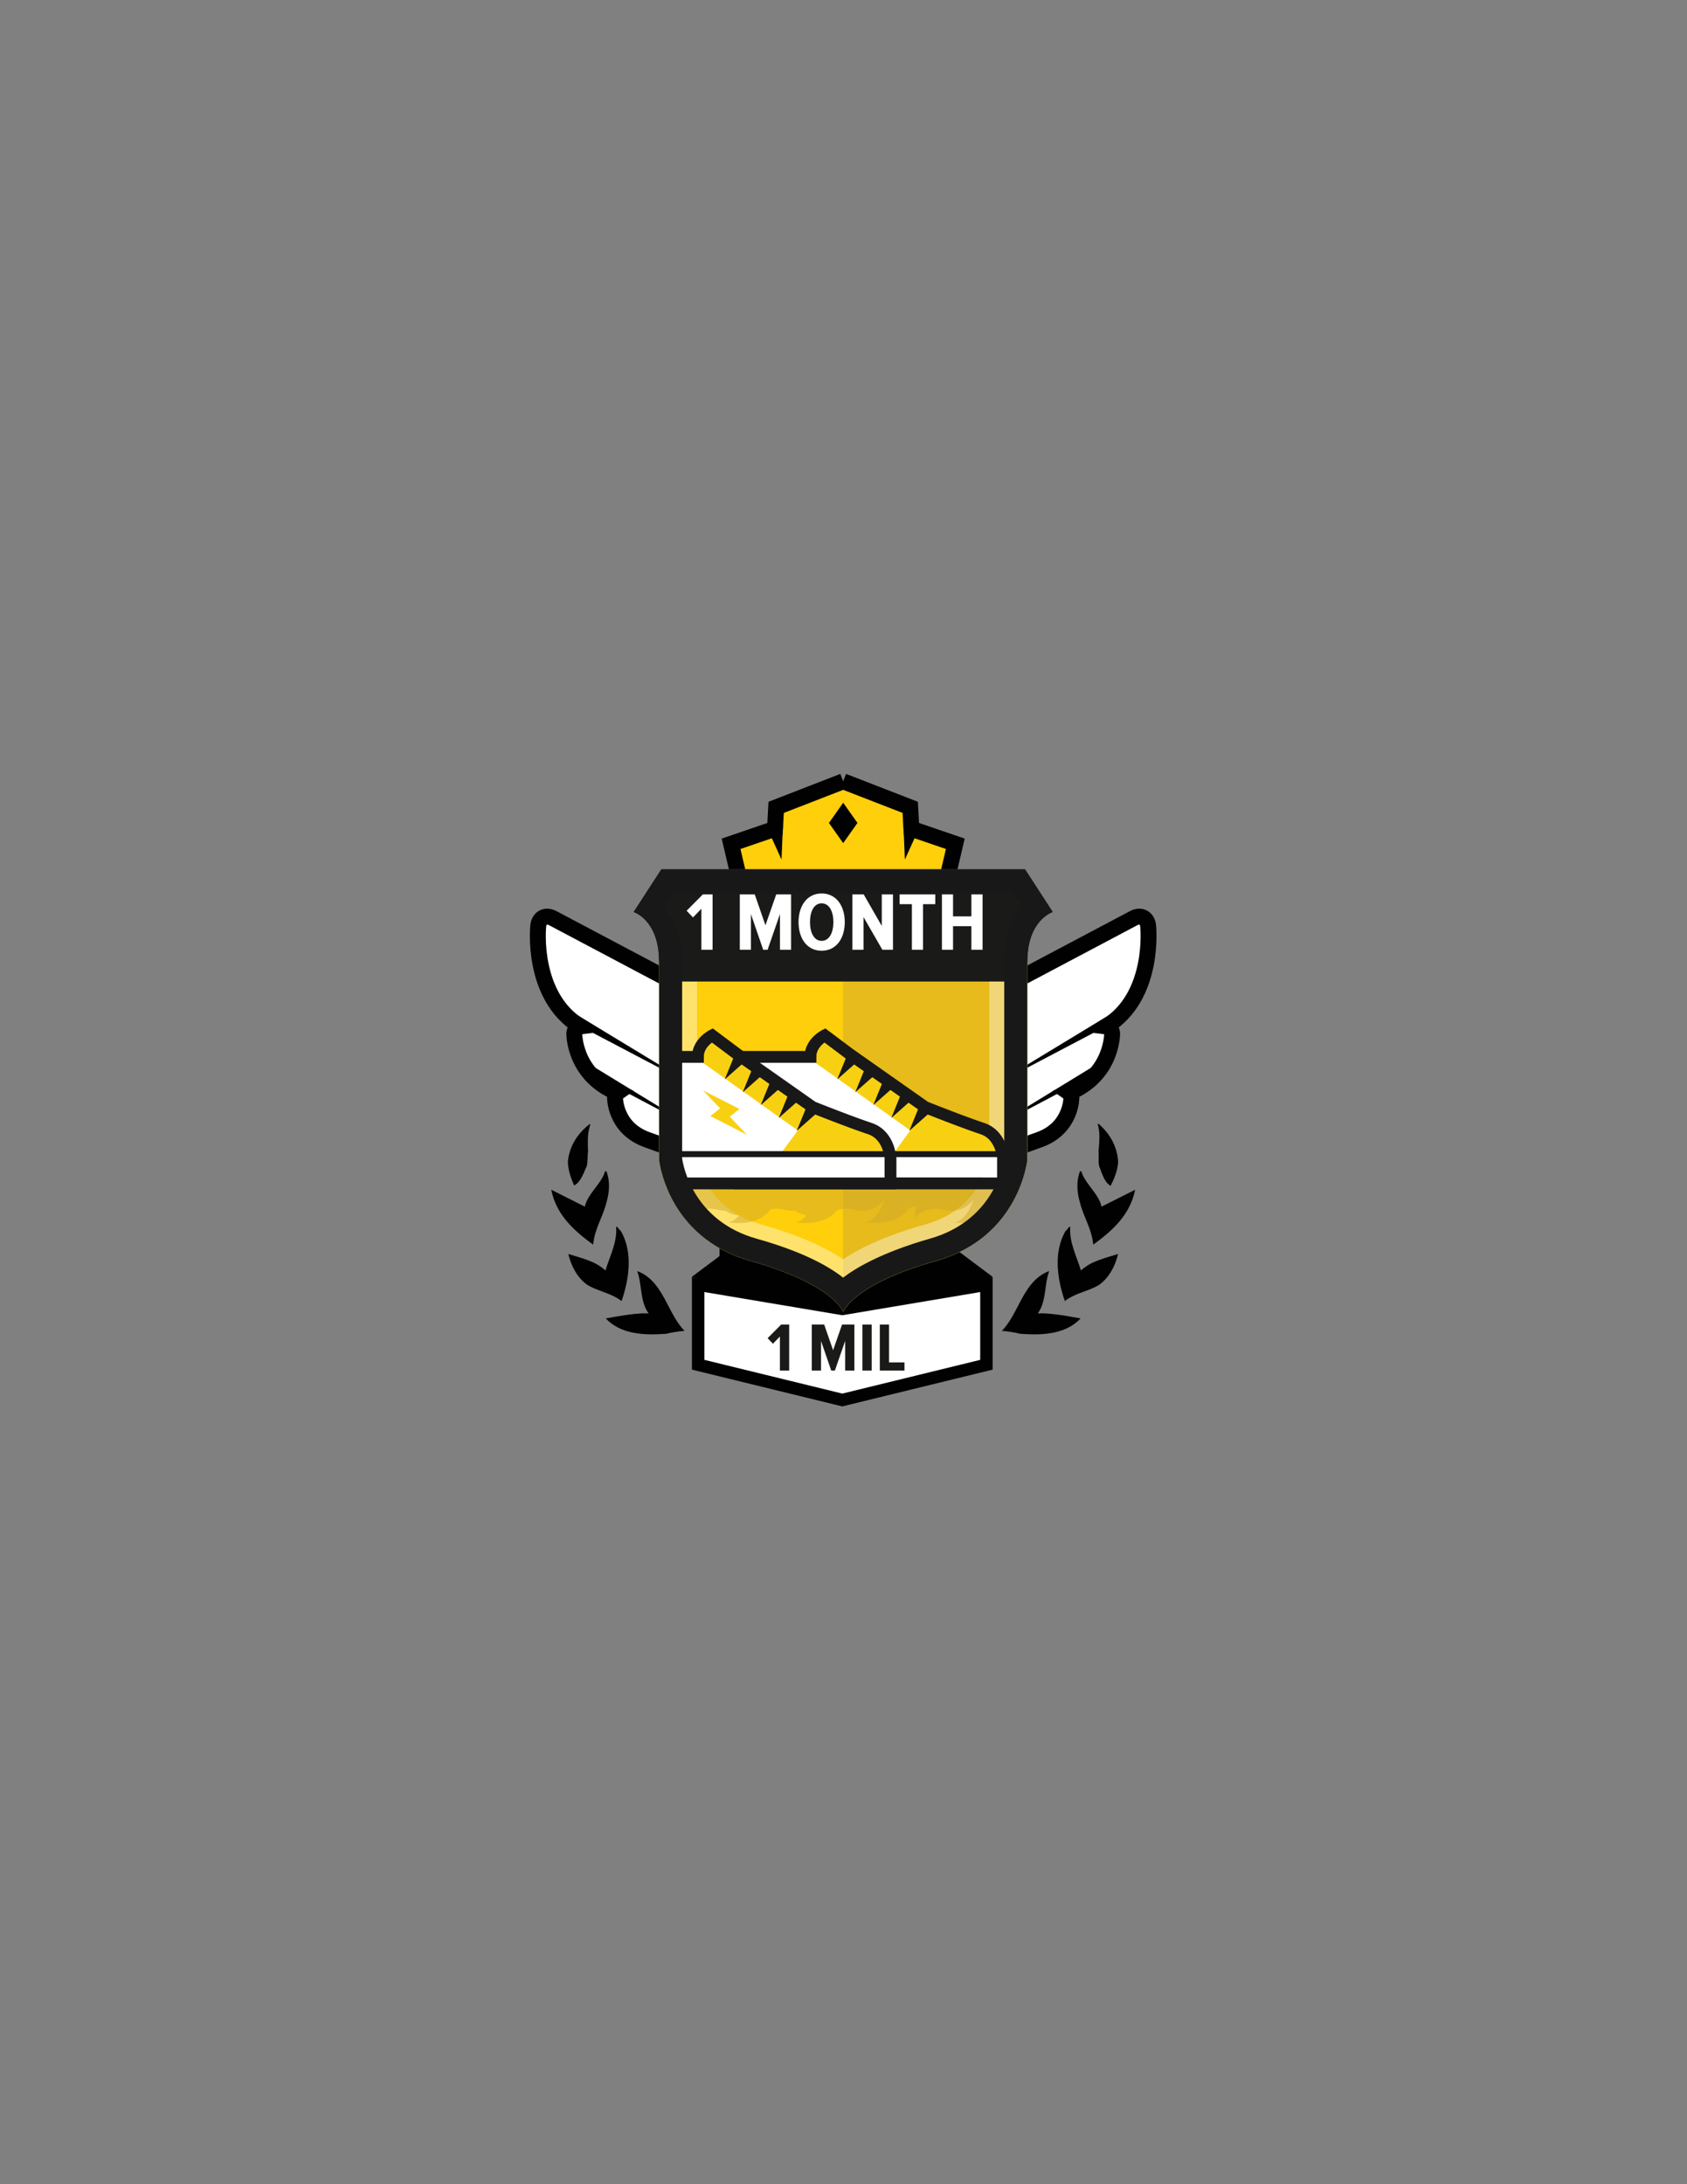 <?xml version="1.0" encoding="utf-8"?>
<!-- Generator: Adobe Illustrator 16.0.0, SVG Export Plug-In . SVG Version: 6.00 Build 0)  -->
<!DOCTYPE svg PUBLIC "-//W3C//DTD SVG 1.1//EN" "http://www.w3.org/Graphics/SVG/1.1/DTD/svg11.dtd">
<svg version="1.1" id="Layer_1" xmlns="http://www.w3.org/2000/svg" xmlns:xlink="http://www.w3.org/1999/xlink" x="0px" y="0px"
	 width="612px" height="792px" viewBox="0 0 612 792" enable-background="new 0 0 612 792" xml:space="preserve">
<rect x="0" y="0" width="612" height="792" fill="#808080" stroke="none"/>
<path fill="#010101" d="M398.529,417.309c0.146,1.75-0.152,3.623,0.188,5.469c0.328,0.773,0.592,1.554,0.873,2.349
	c0.818,2.085,1.734,3.99,3.31,4.865c1.284-2.556,2.463-5.285,2.743-8.496c-0.084-2.099-0.508-4.063-1.249-5.928
	c-1.149-2.94-3.062-5.579-5.612-7.851c-0.082-0.08-0.144-0.11-0.187-0.171l-0.414-0.012c0.093,0.271,0.165,0.577,0.247,0.886
	C399.104,411.306,398.81,414.098,398.529,417.309"/>
<path fill="#010101" d="M398.729,435.089c-1.817-3.577-5.514-6.852-6.379-10.245l-0.532-0.223c-1.337,3.336-1.192,7.326-0.169,10.95
	c1.109,4.704,3.424,8.369,4.508,12.994c0.193,0.891,0.354,1.775,0.458,2.742c6.957-5.049,13.37-10.808,15.183-19.897l-12.193,6.13
	C399.44,436.692,399.11,435.854,398.729,435.089"/>
<path fill="#010101" d="M379.126,476.246c-0.916-0.017-1.783-0.026-2.638,0.015c3.211-4.571,2.289-10.164,4.058-15.119l-0.017-0.219
	c-5.33,2.008-8.125,6.7-10.731,11.657c-1.862,3.592-3.683,7.273-6.339,9.993c1.109,0.08,2.152,0.229,3.234,0.389
	c1.121,0.163,2.274,0.386,3.435,0.691c2.306,0.136,4.581,0.238,6.731,0.167c4.035-0.171,7.795-0.854,11.037-2.605
	c1.502-0.798,2.902-1.85,4.131-3.161c-0.949-0.154-1.992-0.342-3.027-0.524C385.734,476.975,382.301,476.404,379.126,476.246"/>
<path fill="#010101" d="M392.125,460.673c-1.494-5.036-4.273-10.122-3.863-15.641l-0.144-0.22l-0.374,0.165
	c-0.044,0.036-0.097,0.108-0.102,0.145c-0.291,0.501-0.6,0.786-1.135,1.3c-3.806,6.707-3.23,14.78-1.275,21.92
	c0.32,1.176,0.652,2.295,1.063,3.425c3.422-2.676,7.644-3.358,11.442-5.306c0.342-0.207,0.677-0.37,1.03-0.582
	c3.658-2.641,5.885-7.007,6.841-11.183c-2.373,0.757-4.701,1.368-6.877,2.186C396.387,457.728,394.124,458.87,392.125,460.673"/>
<path fill="#010101" d="M213.326,417.438c-0.24,1.74-0.045,3.626-0.482,5.45c-0.369,0.755-0.674,1.521-0.996,2.299
	c-0.933,2.037-1.947,3.891-3.568,4.681c-1.146-2.622-2.176-5.41-2.281-8.632c0.197-2.092,0.727-4.029,1.566-5.854
	c1.307-2.873,3.357-5.406,6.027-7.536c0.086-0.075,0.148-0.103,0.195-0.161l0.414,0.012c-0.107,0.267-0.195,0.566-0.295,0.871
	C213.076,411.414,213.219,414.217,213.326,417.438"/>
<path fill="#010101" d="M213.051,435.089c1.816-3.577,5.512-6.852,6.379-10.245l0.531-0.223c1.337,3.336,1.193,7.326,0.168,10.95
	c-1.107,4.704-3.424,8.369-4.508,12.994c-0.193,0.891-0.354,1.775-0.458,2.742c-6.956-5.049-13.369-10.808-15.183-19.897
	l12.195,6.13C212.338,436.692,212.667,435.854,213.051,435.089"/>
<path fill="#010101" d="M232.652,476.246c0.916-0.017,1.783-0.026,2.639,0.015c-3.213-4.571-2.291-10.164-4.059-15.119l0.018-0.219
	c5.328,2.008,8.123,6.7,10.73,11.657c1.861,3.592,3.684,7.273,6.34,9.993c-1.109,0.08-2.154,0.229-3.234,0.389
	c-1.123,0.163-2.275,0.386-3.436,0.691c-2.306,0.136-4.58,0.238-6.732,0.167c-4.034-0.171-7.795-0.854-11.037-2.605
	c-1.5-0.798-2.901-1.85-4.131-3.161c0.949-0.154,1.992-0.342,3.029-0.524C226.043,476.975,229.478,476.404,232.652,476.246"/>
<path fill="#010101" d="M219.652,460.673c1.494-5.036,4.274-10.122,3.865-15.641l0.143-0.22l0.373,0.165
	c0.045,0.036,0.098,0.108,0.102,0.145c0.292,0.501,0.601,0.786,1.136,1.3c3.806,6.707,3.229,14.78,1.276,21.92
	c-0.321,1.176-0.654,2.295-1.063,3.425c-3.423-2.676-7.644-3.358-11.442-5.306c-0.342-0.207-0.676-0.37-1.029-0.582
	c-3.66-2.641-5.887-7.007-6.842-11.183c2.373,0.757,4.701,1.368,6.877,2.186C215.392,457.728,217.654,458.87,219.652,460.673"/>
<path fill="#FFFFFF" d="M195.264,335.713c0.313-2.898,2.676-4.153,5.252-2.79l29.302,15.511l27.573,14.597
	c2.576,1.363,3.976,4.756,3.111,7.54l-4.1,13.18c-0.578,1.858-2.085,3.13-3.839,3.479l2.282,0.816
	c1.838,0.973,2.837,3.393,2.219,5.378l-2.973,9.538c-0.396,1.274-1.428,2.217-2.635,2.544l3.817,1.364
	c1.269,0.671,1.957,2.342,1.531,3.712l-2.119,6.77c-0.427,1.37-1.979,2.374-3.331,1.889c0,0-4.747-1.706-16.617-5.971
	c-11.871-4.267-11.633-15.437-11.633-15.437c0.072-0.68,0.4-1.237,0.859-1.564c-15.863-6.499-15.631-21.585-15.631-21.585
	c0.152-1.415,1.014-2.344,2.131-2.479C192.516,361.206,195.264,335.713,195.264,335.713"/>
<path fill="#FFFFFF" d="M416.516,335.713c-0.314-2.898-2.678-4.153-5.254-2.79l-29.302,15.511l-27.573,14.597
	c-2.576,1.363-3.976,4.756-3.109,7.54l4.099,13.18c0.577,1.858,2.085,3.13,3.839,3.479l-2.283,0.816
	c-1.838,0.973-2.836,3.393-2.219,5.378l2.973,9.538c0.397,1.274,1.43,2.217,2.635,2.544l-3.816,1.364
	c-1.268,0.671-1.957,2.342-1.531,3.712l2.119,6.77c0.426,1.37,1.98,2.374,3.33,1.889c0,0,4.747-1.706,16.618-5.971
	c11.871-4.267,11.633-15.437,11.633-15.437c-0.073-0.68-0.401-1.237-0.86-1.564c15.863-6.499,15.631-21.585,15.631-21.585
	c-0.151-1.415-1.013-2.344-2.129-2.479C419.263,361.206,416.516,335.713,416.516,335.713"/>
<polygon fill="#010101" points="204.392,365.013 252.582,394.229 202.695,368.013 "/>
<polygon fill="#010101" points="214.078,386.015 252.582,409.531 212.709,388.417 "/>
<path fill="none" stroke="#010101" stroke-width="5.77" stroke-miterlimit="10" d="M195.264,335.713
	c0.313-2.898,2.676-4.153,5.252-2.79l29.302,15.511l27.573,14.597c2.576,1.363,3.976,4.756,3.111,7.54l-4.1,13.18
	c-0.578,1.858-2.085,3.13-3.839,3.479l2.282,0.816c1.838,0.973,2.837,3.393,2.219,5.378l-2.973,9.538
	c-0.396,1.274-1.428,2.217-2.635,2.544l3.817,1.364c1.269,0.671,1.957,2.342,1.531,3.712l-2.119,6.77
	c-0.427,1.37-1.979,2.374-3.331,1.889c0,0-4.747-1.706-16.617-5.971c-11.871-4.267-11.633-15.437-11.633-15.437
	c0.072-0.68,0.4-1.237,0.859-1.564c-15.863-6.499-15.631-21.585-15.631-21.585c0.152-1.415,1.014-2.344,2.131-2.479
	C192.516,361.206,195.264,335.713,195.264,335.713z"/>
<path fill="none" stroke="#010101" stroke-width="5.77" stroke-miterlimit="10" d="M416.516,335.713
	c-0.314-2.898-2.678-4.153-5.254-2.79l-29.302,15.511l-27.573,14.597c-2.576,1.363-3.976,4.756-3.109,7.54l4.099,13.18
	c0.577,1.858,2.085,3.13,3.839,3.479l-2.283,0.816c-1.838,0.973-2.836,3.393-2.219,5.378l2.973,9.538
	c0.397,1.274,1.43,2.217,2.635,2.544l-3.816,1.364c-1.268,0.671-1.957,2.342-1.531,3.712l2.119,6.77
	c0.426,1.37,1.98,2.374,3.33,1.889c0,0,4.747-1.706,16.618-5.971c11.871-4.267,11.633-15.437,11.633-15.437
	c-0.073-0.68-0.401-1.237-0.86-1.564c15.863-6.499,15.631-21.585,15.631-21.585c-0.151-1.415-1.013-2.344-2.129-2.479
	C419.263,361.206,416.516,335.713,416.516,335.713z"/>
<polygon fill="#010101" points="409.083,368.013 359.197,394.229 407.387,365.013 "/>
<polygon fill="#010101" points="399.068,388.417 359.197,409.532 397.701,386.015 "/>
<polyline fill="#FECF0A" points="305.889,283.313 281.568,292.749 281.15,303.021 265.216,308.473 268.361,319.375 305.889,344.134 
	343.418,319.375 346.563,305.965 330.629,303.021 330.209,292.749 305.889,283.313 "/>
<polyline fill="none" stroke="#010101" stroke-width="5.77" stroke-miterlimit="10" points="305.889,283.314 281.568,292.748 
	281.15,300.514 265.216,305.965 268.361,319.375 305.889,334.134 343.418,319.375 346.563,305.965 330.629,300.514 330.209,292.748 
	305.889,283.314 "/>
<polygon fill="#010101" points="305.889,305.721 300.713,298.399 305.889,291.079 311.066,298.399 "/>
<polygon fill="#010101" points="284.033,299.258 283.508,311.676 278.369,300.359 "/>
<polygon fill="#010101" points="333.403,300.359 328.264,311.676 327.739,299.258 "/>
<rect x="261.037" y="442.861" fill="#010101" width="85" height="43.667"/>
<polygon fill="#010101" points="334.338,472.025 360.175,463.046 347.102,453.266 295.594,477.528 "/>
<polygon fill="#010101" points="307.594,478.528 250.898,463.046 263.973,453.266 312.094,475.028 "/>
<polygon fill="#FFFFFF" points="357.852,494.863 305.558,509.046 253.265,493.358 253.265,465.837 305.558,475.525 357.852,465.837 
	"/>
<polygon fill="none" stroke="#010101" stroke-width="4.515" stroke-miterlimit="10" points="357.852,494.863 305.558,507.646 
	253.265,494.863 253.265,465.837 305.558,474.62 357.852,465.837 "/>
<path fill="#FECF0A" d="M305.877,348.388h-66.784c0,0.091,0.002,0.181,0.002,0.272v71.94c0,0,2.765,28.095,33.167,36.624
	c29.393,8.245,33.382,17.896,33.615,18.529c0.008,0.021,0.012,0.032,0.012,0.032s3.225-10.034,33.627-18.562
	c30.402-8.529,33.166-36.624,33.166-36.624v-71.901c0-0.013,0.001-0.025,0.001-0.039c0-0.092,0.002-0.182,0.003-0.272H305.877z"/>
<g opacity="0.5">
	<g>
		<defs>
			<rect id="SVGID_1_" x="305.88" y="348.39" width="66.81" height="127.4"/>
		</defs>
		<clipPath id="SVGID_2_">
			<use xlink:href="#SVGID_1_"  overflow="visible"/>
		</clipPath>
		<path clip-path="url(#SVGID_2_)" fill="#CDA72C" d="M339.516,457.224c30.402-8.528,33.166-36.624,33.166-36.624v-71.9
			c0.001-0.014,0.001-0.026,0.001-0.039c0-0.092,0.002-0.182,0.003-0.273h-66.809v127.366c0.008,0.022,0.012,0.034,0.012,0.034
			S309.113,465.753,339.516,457.224"/>
	</g>
</g>
<path fill="#191818" d="M367.318,323.61l3.394,5.225c-2.296,2.726-4.317,6.396-5.444,11.187H246.512
	c-1.129-4.79-3.149-8.461-5.445-11.187l3.393-5.225h28.033h23.781h9.197h33.815H367.318 M371.862,315.244h-32.576h-33.815h-9.197
	h-23.781h-32.576l-10.034,15.454c0,0,9.101,2.806,9.21,17.689h133.594c0.11-14.884,9.211-17.689,9.211-17.689L371.862,315.244z"/>
<g opacity="0.4">
	<g>
		<defs>
			<rect id="SVGID_3_" x="229.88" y="315.24" width="152.021" height="160.55"/>
		</defs>
		<clipPath id="SVGID_4_">
			<use xlink:href="#SVGID_3_"  overflow="visible"/>
		</clipPath>
		<path clip-path="url(#SVGID_4_)" fill="#FFFFFF" d="M363.893,329.041c-2.643,4.356-4.931,10.604-5.004,19.229v0.004l-0.002,0.261
			l-0.002,0.082v0.082v70.951c-0.223,1.223-1.068,5.082-3.447,9.367c-4.106,7.396-10.717,12.417-19.648,14.923
			c-13.943,3.912-23.452,8.354-29.93,12.659c-6.465-4.301-15.953-8.755-29.871-12.659c-8.596-2.412-15.051-7.16-19.184-14.113
			c-2.709-4.559-3.652-8.787-3.912-10.226V348.66l-0.004-0.375c-0.064-8.625-2.355-14.882-5.002-19.244h24.605h23.781h9.197h33.815
			H363.893 M371.862,315.244h-32.576h-33.815h-9.197h-23.781h-32.576l-10.034,15.454c0,0,9.101,2.806,9.21,17.689
			c0.002,0.091,0.004,0.181,0.004,0.272v71.94c0,0,2.764,28.095,33.166,36.624c29.393,8.245,33.383,17.896,33.615,18.528
			c0.008,0.022,0.012,0.033,0.012,0.033s3.225-10.034,33.627-18.562c30.402-8.529,33.166-36.624,33.166-36.624v-71.901
			c0-0.013,0.002-0.025,0.002-0.039c0-0.092,0.002-0.182,0.002-0.272c0.11-14.884,9.211-17.689,9.211-17.689L371.862,315.244z"/>
	</g>
</g>
<path fill="#1A1A19" d="M381.896,330.698l-10.035-15.454h-32.574h-33.816h-9.197h-23.781h-32.575l-10.035,15.454
	c0,0,9.101,2.807,9.211,17.688v7.526h133.593v-7.526C372.796,333.505,381.896,330.698,381.896,330.698"/>
<polygon fill="#FFFFFF" points="254.443,344.386 254.443,329.514 251.402,332.675 249.084,330.236 254.984,324.306 258.508,324.306 
	258.508,344.386 "/>
<polygon fill="#FFFFFF" points="282.95,344.386 282.95,331.44 278.465,344.386 276.869,344.386 272.413,331.44 272.413,344.386 
	268.379,344.386 268.379,324.306 273.798,324.306 277.682,335.505 281.596,324.306 286.984,324.306 286.984,344.386 "/>
<path fill="#FFFFFF" d="M289.689,334.36c0-5.961,3.131-10.386,8.37-10.386c5.269,0,8.399,4.425,8.399,10.386
	c0,5.991-3.131,10.387-8.399,10.387C292.82,344.747,289.689,340.352,289.689,334.36 M302.335,334.36
	c0-3.884-1.507-6.804-4.275-6.804c-2.739,0-4.215,2.92-4.215,6.804c0,3.823,1.476,6.804,4.215,6.804
	C300.828,341.164,302.335,338.184,302.335,334.36"/>
<polygon fill="#FFFFFF" points="320.095,344.386 313.26,332.524 313.26,344.386 309.227,344.386 309.227,324.306 313.32,324.306 
	319.883,335.745 319.883,324.306 323.948,324.306 323.948,344.386 "/>
<polygon fill="#FFFFFF" points="330.81,344.386 330.81,327.857 326.354,327.857 326.354,324.306 339.299,324.306 339.299,327.857 
	334.844,327.857 334.844,344.386 "/>
<polygon fill="#FFFFFF" points="352.393,344.386 352.393,335.836 345.739,335.836 345.739,344.386 341.704,344.386 341.704,324.306 
	345.739,324.306 345.739,332.283 352.393,332.283 352.393,324.306 356.457,324.306 356.457,344.386 "/>
<polygon fill="#1A1A19" points="282.924,496.975 282.924,484.628 280.4,487.252 278.476,485.228 283.373,480.304 286.299,480.304 
	286.299,496.975 "/>
<polygon fill="#1A1A19" points="306.597,496.975 306.597,486.228 302.873,496.975 301.547,496.975 297.849,486.228 297.849,496.975 
	294.5,496.975 294.5,480.304 298.998,480.304 302.223,489.602 305.472,480.304 309.946,480.304 309.946,496.975 "/>
<rect x="312.874" y="480.304" fill="#1A1A19" width="3.351" height="16.671"/>
<polygon fill="#1A1A19" points="319.174,496.975 319.174,480.304 322.523,480.304 322.523,494.025 328.121,494.025 328.121,496.975 
	"/>
<g>
	<defs>
		<path id="SVGID_5_" d="M305.813,348.591h-66.221c0.002,0.089,0.004,0.177,0.004,0.27v71.335c0,0,2.74,27.856,32.887,36.313
			c29.143,8.177,33.101,17.746,33.33,18.373c0.01,0.021,0.014,0.033,0.014,0.033s3.197-9.95,33.343-18.406
			c30.146-8.457,32.888-36.313,32.888-36.313v-71.296c0-0.013,0.002-0.027,0.002-0.039c0-0.093,0-0.181,0.002-0.27H305.813z"/>
	</defs>
	<clipPath id="SVGID_6_">
		<use xlink:href="#SVGID_5_"  overflow="visible"/>
	</clipPath>
	<g opacity="0.5" clip-path="url(#SVGID_6_)">
		<g>
			<defs>
				<rect id="SVGID_7_" x="238.27" y="415.87" width="130.76" height="27.61"/>
			</defs>
			<clipPath id="SVGID_8_">
				<use xlink:href="#SVGID_7_"  overflow="visible"/>
			</clipPath>
			<path clip-path="url(#SVGID_8_)" fill="#CDA72C" d="M355.031,415.87c0,0-9.744,8.382-7.763,7.194c0,0-1.287,7.67-7.59,7.401
				c-6.304-0.267-8.126,9.171-7.882,11.126c0,0,3.949-4.619,10.466-2.967c6.517,1.654,10.058-2.413,10.937-3.702
				c0,0-2.332,7.688-6.85,8.269c0,0,11.193,2.166,15.589-5.346c4.396-7.514,6.612-16.36,7.084-17.155
				C369.494,419.896,355.031,415.87,355.031,415.87"/>
			<path clip-path="url(#SVGID_8_)" fill="#CDA72C" d="M342.209,437.278c0,0-7.975,1.536-6.609,1.02c0,0-4.303-2.372-6.643,0.854
				c-2.342,3.226-7.73,0.425-8.604-0.463c0,0,3.838-0.144,5.577-4.02c1.738-3.875,5.142-4.033,6.124-3.961
				c0,0-4.721-1.863-6.781,0.146c0,0,3.32-6.393,8.764-5.62c5.445,0.771,10.697,3.145,11.275,3.224
				C345.891,428.537,342.209,437.278,342.209,437.278"/>
			<path clip-path="url(#SVGID_8_)" fill="#CDA72C" d="M322.696,415.87c0,0-9.745,8.382-7.763,7.194c0,0-1.287,7.67-7.59,7.401
				c-6.303-0.267-8.127,9.171-7.882,11.126c0,0,3.949-4.619,10.466-2.967c6.516,1.654,10.057-2.413,10.936-3.702
				c0,0-2.331,7.688-6.85,8.269c0,0,11.194,2.166,15.59-5.346c4.395-7.514,6.612-16.36,7.084-17.155
				C337.158,419.896,322.696,415.87,322.696,415.87"/>
			<path clip-path="url(#SVGID_8_)" fill="#CDA72C" d="M309.873,437.278c0,0-7.975,1.536-6.607,1.02c0,0-4.303-2.372-6.645,0.854
				c-2.341,3.226-7.73,0.425-8.602-0.463c0,0,3.837-0.144,5.576-4.02c1.738-3.875,5.142-4.033,6.123-3.961
				c0,0-4.719-1.863-6.781,0.146c0,0,3.32-6.393,8.766-5.62c5.444,0.771,10.695,3.145,11.273,3.224
				C313.555,428.537,309.873,437.278,309.873,437.278"/>
			<path clip-path="url(#SVGID_8_)" fill="#CDA72C" d="M297.326,415.87c0,0-9.746,8.382-7.764,7.194c0,0-1.287,7.67-7.59,7.401
				c-6.303-0.267-8.126,9.171-7.883,11.126c0,0,3.951-4.619,10.467-2.967c6.517,1.654,10.058-2.413,10.936-3.702
				c0,0-2.33,7.688-6.849,8.269c0,0,11.194,2.166,15.589-5.346c4.395-7.514,6.613-16.36,7.084-17.155
				C311.787,419.896,297.326,415.87,297.326,415.87"/>
			<path clip-path="url(#SVGID_8_)" fill="#CDA72C" d="M284.503,437.278c0,0-7.976,1.536-6.609,1.02c0,0-4.303-2.372-6.644,0.854
				c-2.342,3.226-7.729,0.425-8.603-0.463c0,0,3.839-0.144,5.577-4.02c1.738-3.875,5.141-4.033,6.124-3.961
				c0,0-4.721-1.863-6.782,0.146c0,0,3.321-6.393,8.766-5.62c5.445,0.771,10.695,3.145,11.274,3.224
				C288.185,428.537,284.503,437.278,284.503,437.278"/>
			<path clip-path="url(#SVGID_8_)" fill="#CDA72C" d="M272.949,415.87c0,0-9.744,8.382-7.762,7.194c0,0-1.288,7.67-7.591,7.401
				c-6.302-0.267-8.126,9.171-7.882,11.126c0,0,3.949-4.619,10.466-2.967c6.517,1.654,10.058-2.413,10.937-3.702
				c0,0-2.332,7.688-6.85,8.269c0,0,11.193,2.166,15.589-5.346c4.396-7.514,6.612-16.36,7.084-17.155
				C287.412,419.896,272.949,415.87,272.949,415.87"/>
			<path clip-path="url(#SVGID_8_)" fill="#CDA72C" d="M260.127,437.278c0,0-7.975,1.536-6.608,1.02c0,0-4.304-2.372-6.644,0.854
				c-2.342,3.226-7.73,0.425-8.602-0.463c0,0,3.836-0.144,5.575-4.02c1.738-3.875,5.142-4.033,6.124-3.961
				c0,0-4.72-1.863-6.781,0.146c0,0,3.32-6.393,8.766-5.62c5.443,0.771,10.695,3.145,11.273,3.224
				C263.809,428.537,260.127,437.278,260.127,437.278"/>
		</g>
	</g>
	<path clip-path="url(#SVGID_6_)" fill="#FFFFFF" d="M268.34,419.646l0.161-5.136l1.021-15.3l0.371-5.574l0.521-7.803l0.173-2.601
		h23.409c0-5.201,5.202-7.803,5.202-7.803l2.287,1.716l1.875,1.405l0.832,0.624l3.9,2.926l26.825,18.854l0.694,0.485
		c0,0,0.578,0.231,1.564,0.621c0.004,0.001,0.008,0.002,0.01,0.004c0.055,0.021,0.109,0.043,0.166,0.065
		c0.023,0.009,0.049,0.019,0.072,0.029c0.053,0.02,0.106,0.041,0.161,0.063c0.013,0.005,0.027,0.011,0.041,0.017
		c0.06,0.023,0.12,0.048,0.183,0.071c0.021,0.009,0.043,0.018,0.063,0.025c0.06,0.024,0.12,0.047,0.183,0.072
		c0.01,0.004,0.021,0.008,0.031,0.012c0.098,0.039,0.198,0.078,0.301,0.118c0.057,0.021,0.111,0.044,0.168,0.066
		c0.055,0.021,0.111,0.043,0.166,0.065c0.035,0.013,0.069,0.027,0.104,0.041c0.062,0.024,0.124,0.048,0.187,0.072
		c0.032,0.013,0.064,0.025,0.098,0.039c0.056,0.021,0.113,0.044,0.172,0.066c0.045,0.019,0.089,0.035,0.135,0.054
		c0.057,0.021,0.114,0.044,0.172,0.066c0.035,0.014,0.071,0.028,0.105,0.042c0.068,0.026,0.136,0.052,0.203,0.079
		c0.049,0.02,0.097,0.038,0.146,0.056c0.046,0.019,0.091,0.036,0.138,0.055c0.084,0.032,0.17,0.065,0.256,0.1
		c0.021,0.008,0.039,0.015,0.059,0.022c0.089,0.034,0.179,0.069,0.27,0.104c0.027,0.011,0.055,0.022,0.084,0.033
		c0.067,0.026,0.137,0.053,0.207,0.08c0.067,0.026,0.135,0.053,0.203,0.079c1.189,0.462,2.502,0.967,3.871,1.487
		c0.004,0.001,0.006,0.003,0.008,0.003c0.139,0.054,0.277,0.106,0.416,0.158l0.002,0.001c0.131,0.05,0.264,0.101,0.396,0.151
		c0.021,0.007,0.042,0.015,0.063,0.023c0.125,0.047,0.25,0.095,0.375,0.142l0.034,0.013c0.136,0.051,0.272,0.104,0.41,0.154
		c0.002,0.001,0.003,0.002,0.005,0.002c0.137,0.052,0.274,0.103,0.411,0.155l0.038,0.014c0.126,0.048,0.253,0.095,0.379,0.144
		c0.021,0.008,0.044,0.016,0.066,0.023c0.121,0.046,0.244,0.092,0.367,0.138c0.021,0.009,0.043,0.017,0.065,0.024
		c0.119,0.045,0.239,0.09,0.36,0.134l0.078,0.03c0.119,0.044,0.238,0.089,0.358,0.133c0.025,0.009,0.05,0.018,0.075,0.028
		c0.113,0.042,0.229,0.084,0.342,0.126c0.034,0.013,0.068,0.025,0.102,0.038c0.111,0.041,0.222,0.082,0.332,0.122
		c0.033,0.012,0.065,0.023,0.098,0.035c0.111,0.041,0.221,0.082,0.331,0.122c0.034,0.014,0.069,0.026,0.104,0.039
		c0.109,0.04,0.217,0.079,0.326,0.119c0.034,0.013,0.068,0.025,0.104,0.038c0.107,0.039,0.214,0.078,0.32,0.117
		c0.037,0.013,0.073,0.025,0.109,0.04c0.104,0.037,0.205,0.074,0.307,0.11c0.041,0.016,0.082,0.03,0.123,0.046
		c0.102,0.036,0.201,0.071,0.301,0.107c0.041,0.015,0.08,0.03,0.121,0.044c0.102,0.037,0.203,0.073,0.305,0.11
		c0.039,0.013,0.076,0.026,0.115,0.041c0.094,0.034,0.187,0.067,0.279,0.1c0.047,0.018,0.096,0.034,0.145,0.052
		c0.093,0.033,0.185,0.065,0.275,0.099c0.045,0.015,0.088,0.031,0.131,0.046c0.104,0.037,0.207,0.073,0.31,0.11
		c0.03,0.011,0.062,0.021,0.094,0.032c0.097,0.034,0.193,0.068,0.29,0.103c0.04,0.014,0.081,0.028,0.121,0.042
		c0.084,0.03,0.166,0.058,0.249,0.087c0.051,0.018,0.101,0.036,0.151,0.053c0.086,0.03,0.172,0.061,0.257,0.089
		c0.044,0.016,0.089,0.031,0.133,0.047c0.081,0.027,0.16,0.055,0.241,0.082c0.049,0.018,0.1,0.035,0.15,0.053
		c0.075,0.024,0.149,0.051,0.225,0.076c0.051,0.018,0.102,0.034,0.152,0.053c0.078,0.025,0.152,0.051,0.229,0.077
		c0.049,0.016,0.098,0.032,0.146,0.049c0.121,0.041,0.243,0.082,0.363,0.122c0.238,0.079,0.469,0.166,0.691,0.26
		c0.005,0.001,0.009,0.003,0.013,0.004c0.22,0.092,0.433,0.191,0.638,0.296c0.008,0.003,0.016,0.006,0.022,0.01
		c0.202,0.104,0.399,0.214,0.589,0.328c0.01,0.005,0.02,0.011,0.029,0.017c0.187,0.113,0.367,0.232,0.543,0.356
		c0.011,0.008,0.021,0.016,0.033,0.023c0.172,0.122,0.34,0.251,0.5,0.382c0.013,0.01,0.024,0.019,0.037,0.029
		c0.159,0.131,0.313,0.267,0.463,0.405c0.012,0.012,0.023,0.022,0.035,0.033c0.147,0.14,0.291,0.283,0.428,0.429
		c0.011,0.013,0.022,0.023,0.033,0.034c0.137,0.148,0.27,0.3,0.397,0.452c0.009,0.011,0.019,0.022,0.028,0.033
		c0.127,0.155,0.25,0.313,0.369,0.473c0.008,0.01,0.015,0.021,0.021,0.03c0.119,0.163,0.234,0.328,0.344,0.495
		c0.004,0.007,0.01,0.014,0.016,0.021c0.111,0.17,0.218,0.343,0.32,0.517c0.002,0.004,0.004,0.008,0.006,0.012
		c1.158,1.974,1.619,4.133,1.892,5.764v9.458H268.34V419.646z"/>
	<path clip-path="url(#SVGID_6_)" fill="#F8D012" d="M337.77,415.269l-43.409-30.932l4.507-7.193l11.639,9.148l27.282,18.479
		l0.748,0.507c0,0,2.847,1.103,6.743,2.561l0.007,0.032L337.77,415.269z"/>
	<path clip-path="url(#SVGID_6_)" fill="#F8D012" d="M335.633,402.522c0.564,0.225,13.158,5.252,20.785,7.794
		c3.854,1.285,5.803,4.472,6.789,7.369h-38.678L335.633,402.522z"/>
	<polygon clip-path="url(#SVGID_6_)" fill="#191818" points="310.666,385.268 303.721,391.413 307.221,382.824 	"/>
	<polygon clip-path="url(#SVGID_6_)" fill="#191818" points="317.203,389.925 310.257,396.069 313.758,387.481 	"/>
	
		<line clip-path="url(#SVGID_6_)" fill="none" stroke="#191818" stroke-width="2.148" stroke-miterlimit="10" x1="363.208" y1="418.491" x2="268.34" y2="418.491"/>
	<polygon clip-path="url(#SVGID_6_)" fill="#191818" points="323.739,394.581 316.793,400.727 320.294,392.139 	"/>
	<polygon clip-path="url(#SVGID_6_)" fill="#191818" points="330.275,399.238 323.33,405.383 326.83,396.795 	"/>
	<polygon clip-path="url(#SVGID_6_)" fill="#191818" points="336.813,403.896 329.865,410.04 333.367,401.452 	"/>
	<path clip-path="url(#SVGID_6_)" fill="none" stroke="#191818" stroke-width="4.296" stroke-miterlimit="10" d="M268.34,419.646
		l0.161-5.136l1.021-15.3l0.371-5.574l0.521-7.803l0.173-2.601h23.409c0-5.201,5.202-7.803,5.202-7.803l2.287,1.716l1.875,1.405
		l0.832,0.624l3.9,2.926l26.825,18.854l0.694,0.485c0,0,0.578,0.231,1.564,0.621c0.004,0.001,0.008,0.002,0.01,0.004
		c0.055,0.021,0.109,0.043,0.166,0.065c0.023,0.009,0.049,0.019,0.072,0.029c0.053,0.02,0.106,0.041,0.161,0.063
		c0.013,0.005,0.027,0.011,0.041,0.017c0.06,0.023,0.12,0.048,0.183,0.071c0.021,0.009,0.043,0.018,0.063,0.025
		c0.06,0.024,0.12,0.047,0.183,0.072c0.01,0.004,0.021,0.008,0.031,0.012c0.098,0.039,0.198,0.078,0.301,0.118
		c0.057,0.021,0.111,0.044,0.168,0.066c0.055,0.021,0.111,0.043,0.166,0.065c0.035,0.013,0.069,0.027,0.104,0.041
		c0.062,0.024,0.124,0.048,0.187,0.072c0.032,0.013,0.064,0.025,0.098,0.039c0.056,0.021,0.113,0.044,0.172,0.066
		c0.045,0.019,0.089,0.035,0.135,0.054c0.057,0.021,0.114,0.044,0.172,0.066c0.035,0.014,0.071,0.028,0.105,0.042
		c0.068,0.026,0.136,0.052,0.203,0.079c0.049,0.02,0.097,0.038,0.146,0.056c0.046,0.019,0.091,0.036,0.138,0.055
		c0.084,0.032,0.17,0.065,0.256,0.1c0.021,0.008,0.039,0.015,0.059,0.022c0.089,0.034,0.179,0.069,0.27,0.104
		c0.027,0.011,0.055,0.022,0.084,0.033c0.067,0.026,0.137,0.053,0.207,0.08c0.067,0.026,0.135,0.053,0.203,0.079
		c1.189,0.462,2.502,0.967,3.871,1.487c0.004,0.001,0.006,0.003,0.008,0.003c0.139,0.054,0.277,0.106,0.416,0.158l0.002,0.001
		c0.131,0.05,0.264,0.101,0.396,0.151c0.021,0.007,0.042,0.015,0.063,0.023c0.125,0.047,0.25,0.095,0.375,0.142l0.034,0.013
		c0.136,0.051,0.272,0.104,0.41,0.154c0.002,0.001,0.003,0.002,0.005,0.002c0.137,0.052,0.274,0.103,0.411,0.155l0.038,0.014
		c0.126,0.048,0.253,0.095,0.379,0.144c0.021,0.008,0.044,0.016,0.066,0.023c0.121,0.046,0.244,0.092,0.367,0.138
		c0.021,0.009,0.043,0.017,0.065,0.024c0.119,0.045,0.239,0.09,0.36,0.134l0.078,0.03c0.119,0.044,0.238,0.089,0.358,0.133
		c0.025,0.009,0.05,0.018,0.075,0.028c0.113,0.042,0.229,0.084,0.342,0.126c0.034,0.013,0.068,0.025,0.102,0.038
		c0.111,0.041,0.222,0.082,0.332,0.122c0.033,0.012,0.065,0.023,0.098,0.035c0.111,0.041,0.221,0.082,0.331,0.122
		c0.034,0.014,0.069,0.026,0.104,0.039c0.109,0.04,0.217,0.079,0.326,0.119c0.034,0.013,0.068,0.025,0.104,0.038
		c0.107,0.039,0.214,0.078,0.32,0.117c0.037,0.013,0.073,0.025,0.109,0.04c0.104,0.037,0.205,0.074,0.307,0.11
		c0.041,0.016,0.082,0.03,0.123,0.046c0.102,0.036,0.201,0.071,0.301,0.107c0.041,0.015,0.08,0.03,0.121,0.044
		c0.102,0.037,0.203,0.073,0.305,0.11c0.039,0.013,0.076,0.026,0.115,0.041c0.094,0.034,0.187,0.067,0.279,0.1
		c0.047,0.018,0.096,0.034,0.145,0.052c0.093,0.033,0.185,0.065,0.275,0.099c0.045,0.015,0.088,0.031,0.131,0.046
		c0.104,0.037,0.207,0.073,0.31,0.11c0.03,0.011,0.062,0.021,0.094,0.032c0.097,0.034,0.193,0.068,0.29,0.103
		c0.04,0.014,0.081,0.028,0.121,0.042c0.084,0.03,0.166,0.058,0.249,0.087c0.051,0.018,0.101,0.036,0.151,0.053
		c0.086,0.03,0.172,0.061,0.257,0.089c0.044,0.016,0.089,0.031,0.133,0.047c0.081,0.027,0.16,0.055,0.241,0.082
		c0.049,0.018,0.1,0.035,0.15,0.053c0.075,0.024,0.149,0.051,0.225,0.076c0.051,0.018,0.102,0.034,0.152,0.053
		c0.078,0.025,0.152,0.051,0.229,0.077c0.049,0.016,0.098,0.032,0.146,0.049c0.121,0.041,0.243,0.082,0.363,0.122
		c0.238,0.079,0.469,0.166,0.691,0.26c0.005,0.001,0.009,0.003,0.013,0.004c0.22,0.092,0.433,0.191,0.638,0.296
		c0.008,0.003,0.016,0.006,0.022,0.01c0.202,0.104,0.399,0.214,0.589,0.328c0.01,0.005,0.02,0.011,0.029,0.017
		c0.187,0.113,0.367,0.232,0.543,0.356c0.011,0.008,0.021,0.016,0.033,0.023c0.172,0.122,0.34,0.251,0.5,0.382
		c0.013,0.01,0.024,0.019,0.037,0.029c0.159,0.131,0.313,0.267,0.463,0.405c0.012,0.012,0.023,0.022,0.035,0.033
		c0.147,0.14,0.291,0.283,0.428,0.429c0.011,0.013,0.022,0.023,0.033,0.034c0.137,0.148,0.27,0.3,0.397,0.452
		c0.009,0.011,0.019,0.022,0.028,0.033c0.127,0.155,0.25,0.313,0.369,0.473c0.008,0.01,0.015,0.021,0.021,0.03
		c0.119,0.163,0.234,0.328,0.344,0.495c0.004,0.007,0.01,0.014,0.016,0.021c0.111,0.17,0.218,0.343,0.32,0.517
		c0.002,0.004,0.004,0.008,0.006,0.012c1.158,1.974,1.619,4.133,1.892,5.764v9.458H268.34V419.646z"/>
	<path clip-path="url(#SVGID_6_)" fill="#FFFFFF" d="M227.518,419.646l0.16-5.136l1.021-15.3l0.372-5.574l0.52-7.803l0.174-2.601
		h23.408c0-5.201,5.203-7.803,5.203-7.803l2.289,1.716l1.872,1.405l0.832,0.624l3.901,2.926l26.824,18.854l0.695,0.485
		c0,0,0.578,0.231,1.564,0.621c0.003,0.001,0.007,0.002,0.01,0.004c0.055,0.021,0.109,0.043,0.165,0.065
		c0.024,0.009,0.049,0.019,0.073,0.029c0.053,0.02,0.105,0.041,0.16,0.063c0.015,0.005,0.027,0.011,0.043,0.017
		c0.059,0.023,0.119,0.048,0.181,0.071c0.021,0.009,0.043,0.018,0.063,0.025c0.061,0.024,0.121,0.047,0.183,0.072
		c0.011,0.004,0.021,0.008,0.032,0.012c0.098,0.039,0.197,0.078,0.3,0.118c0.057,0.021,0.112,0.044,0.169,0.066
		c0.055,0.021,0.111,0.043,0.166,0.065c0.035,0.013,0.07,0.027,0.105,0.041c0.061,0.024,0.123,0.048,0.185,0.072
		c0.032,0.013,0.065,0.025,0.098,0.039c0.058,0.021,0.114,0.044,0.173,0.066c0.045,0.019,0.088,0.035,0.135,0.054
		c0.057,0.021,0.113,0.044,0.172,0.066c0.035,0.014,0.07,0.028,0.105,0.042c0.067,0.026,0.135,0.052,0.204,0.079
		c0.048,0.02,0.097,0.038,0.144,0.056c0.047,0.019,0.092,0.036,0.139,0.055c0.084,0.032,0.17,0.065,0.257,0.1
		c0.019,0.008,0.038,0.015,0.058,0.022c0.088,0.034,0.178,0.069,0.269,0.104c0.028,0.011,0.056,0.022,0.084,0.033
		c0.069,0.026,0.138,0.053,0.207,0.08c0.067,0.026,0.136,0.053,0.204,0.079c1.189,0.462,2.501,0.967,3.871,1.487
		c0.003,0.001,0.005,0.003,0.008,0.003c0.138,0.054,0.277,0.106,0.416,0.158l0.002,0.001c0.132,0.05,0.264,0.101,0.396,0.151
		c0.021,0.007,0.041,0.015,0.063,0.023c0.125,0.047,0.25,0.095,0.375,0.142c0.012,0.004,0.023,0.009,0.033,0.013
		c0.137,0.051,0.273,0.104,0.41,0.154c0.002,0.001,0.004,0.002,0.006,0.002c0.137,0.052,0.273,0.103,0.41,0.155
		c0.014,0.005,0.025,0.01,0.039,0.014c0.125,0.048,0.252,0.095,0.379,0.144c0.021,0.008,0.043,0.016,0.065,0.023
		c0.122,0.046,0.245,0.092,0.368,0.138c0.021,0.009,0.043,0.017,0.064,0.024l0.36,0.134c0.026,0.01,0.052,0.021,0.079,0.03
		c0.119,0.044,0.239,0.089,0.357,0.133c0.025,0.009,0.051,0.018,0.076,0.028c0.113,0.042,0.228,0.084,0.342,0.126
		c0.033,0.013,0.068,0.025,0.102,0.038c0.11,0.041,0.221,0.082,0.331,0.122c0.033,0.012,0.065,0.023,0.099,0.035
		c0.11,0.041,0.221,0.082,0.33,0.122c0.035,0.014,0.07,0.026,0.105,0.039c0.109,0.04,0.217,0.079,0.326,0.119
		c0.033,0.013,0.068,0.025,0.103,0.038c0.107,0.039,0.214,0.078,0.321,0.117c0.036,0.013,0.072,0.025,0.109,0.04
		c0.103,0.037,0.205,0.074,0.307,0.11c0.041,0.016,0.082,0.03,0.123,0.046c0.102,0.036,0.201,0.071,0.301,0.107
		c0.04,0.015,0.08,0.03,0.121,0.044c0.102,0.037,0.203,0.073,0.305,0.11c0.038,0.013,0.076,0.026,0.115,0.041
		c0.094,0.034,0.186,0.067,0.279,0.1c0.048,0.018,0.096,0.034,0.145,0.052c0.092,0.033,0.184,0.065,0.275,0.099
		c0.044,0.015,0.088,0.031,0.131,0.046c0.104,0.037,0.207,0.073,0.309,0.11c0.031,0.011,0.063,0.021,0.094,0.032
		c0.098,0.034,0.193,0.068,0.291,0.103c0.039,0.014,0.08,0.028,0.121,0.042c0.084,0.03,0.166,0.058,0.248,0.087
		c0.051,0.018,0.103,0.036,0.152,0.053c0.086,0.03,0.171,0.061,0.256,0.089c0.045,0.016,0.09,0.031,0.133,0.047
		c0.082,0.027,0.16,0.055,0.241,0.082c0.05,0.018,0.101,0.035,0.15,0.053c0.075,0.024,0.149,0.051,0.225,0.076
		c0.052,0.018,0.103,0.034,0.153,0.053c0.077,0.025,0.152,0.051,0.229,0.077c0.049,0.016,0.098,0.032,0.146,0.049
		c0.123,0.041,0.243,0.082,0.364,0.122c0.238,0.079,0.469,0.166,0.693,0.26c0.002,0.001,0.006,0.003,0.01,0.004
		c0.22,0.092,0.433,0.191,0.639,0.296c0.008,0.003,0.015,0.006,0.021,0.01c0.203,0.104,0.399,0.214,0.59,0.328
		c0.01,0.005,0.019,0.011,0.028,0.017c0.187,0.113,0.368,0.232,0.543,0.356c0.011,0.008,0.022,0.016,0.033,0.023
		c0.173,0.122,0.34,0.251,0.502,0.382c0.011,0.01,0.022,0.019,0.035,0.029c0.159,0.131,0.313,0.267,0.463,0.405
		c0.013,0.012,0.024,0.022,0.035,0.033c0.147,0.14,0.291,0.283,0.429,0.429c0.012,0.013,0.021,0.023,0.032,0.034
		c0.138,0.148,0.271,0.3,0.397,0.452c0.01,0.011,0.02,0.022,0.028,0.033c0.128,0.155,0.251,0.313,0.369,0.473
		c0.008,0.01,0.015,0.021,0.022,0.03c0.119,0.163,0.233,0.328,0.344,0.495c0.005,0.007,0.01,0.014,0.015,0.021
		c0.111,0.17,0.218,0.343,0.32,0.517c0.002,0.004,0.005,0.008,0.007,0.012c1.157,1.974,1.619,4.133,1.891,5.764v9.458h-95.525
		V419.646z"/>
	<path clip-path="url(#SVGID_6_)" fill="#F8D012" d="M296.947,415.269l-43.409-30.932l4.507-7.193l11.639,9.148l27.282,18.479
		l0.747,0.507c0,0,2.848,1.103,6.743,2.561l0.008,0.032L296.947,415.269z"/>
	<path clip-path="url(#SVGID_6_)" fill="#F8D012" d="M294.811,402.522c0.563,0.225,13.158,5.252,20.785,7.794
		c3.854,1.285,5.803,4.472,6.789,7.369h-38.678L294.811,402.522z"/>
	<polygon clip-path="url(#SVGID_6_)" fill="#191818" points="269.844,385.268 262.897,391.413 266.398,382.824 	"/>
	<polygon clip-path="url(#SVGID_6_)" fill="#191818" points="276.381,389.925 269.434,396.069 272.936,387.481 	"/>
	
		<line clip-path="url(#SVGID_6_)" fill="none" stroke="#191818" stroke-width="2.148" stroke-miterlimit="10" x1="322.385" y1="418.491" x2="227.518" y2="418.491"/>
	<polygon clip-path="url(#SVGID_6_)" fill="#191818" points="282.916,394.581 275.971,400.727 279.471,392.139 	"/>
	<polygon clip-path="url(#SVGID_6_)" fill="#191818" points="289.453,399.238 282.507,405.383 286.008,396.795 	"/>
	<polygon clip-path="url(#SVGID_6_)" fill="#191818" points="295.99,403.896 289.043,410.04 292.545,401.452 	"/>
	<path clip-path="url(#SVGID_6_)" fill="none" stroke="#191818" stroke-width="4.296" stroke-miterlimit="10" d="M227.518,419.646
		l0.16-5.136l1.021-15.3l0.372-5.574l0.52-7.803l0.174-2.601h23.408c0-5.201,5.203-7.803,5.203-7.803l2.289,1.716l1.872,1.405
		l0.832,0.624l3.901,2.926l26.824,18.854l0.695,0.485c0,0,0.578,0.231,1.564,0.621c0.003,0.001,0.007,0.002,0.01,0.004
		c0.055,0.021,0.109,0.043,0.165,0.065c0.024,0.009,0.049,0.019,0.073,0.029c0.053,0.02,0.105,0.041,0.16,0.063
		c0.015,0.005,0.027,0.011,0.043,0.017c0.059,0.023,0.119,0.048,0.181,0.071c0.021,0.009,0.043,0.018,0.063,0.025
		c0.061,0.024,0.121,0.047,0.183,0.072c0.011,0.004,0.021,0.008,0.032,0.012c0.098,0.039,0.197,0.078,0.3,0.118
		c0.057,0.021,0.112,0.044,0.169,0.066c0.055,0.021,0.111,0.043,0.166,0.065c0.035,0.013,0.07,0.027,0.105,0.041
		c0.061,0.024,0.123,0.048,0.185,0.072c0.032,0.013,0.065,0.025,0.098,0.039c0.058,0.021,0.114,0.044,0.173,0.066
		c0.045,0.019,0.088,0.035,0.135,0.054c0.057,0.021,0.113,0.044,0.172,0.066c0.035,0.014,0.07,0.028,0.105,0.042
		c0.067,0.026,0.135,0.052,0.204,0.079c0.048,0.02,0.097,0.038,0.144,0.056c0.047,0.019,0.092,0.036,0.139,0.055
		c0.084,0.032,0.17,0.065,0.257,0.1c0.019,0.008,0.038,0.015,0.058,0.022c0.088,0.034,0.178,0.069,0.269,0.104
		c0.028,0.011,0.056,0.022,0.084,0.033c0.069,0.026,0.138,0.053,0.207,0.08c0.067,0.026,0.136,0.053,0.204,0.079
		c1.189,0.462,2.501,0.967,3.871,1.487c0.003,0.001,0.005,0.003,0.008,0.003c0.138,0.054,0.277,0.106,0.416,0.158l0.002,0.001
		c0.132,0.05,0.264,0.101,0.396,0.151c0.021,0.007,0.041,0.015,0.063,0.023c0.125,0.047,0.25,0.095,0.375,0.142
		c0.012,0.004,0.023,0.009,0.033,0.013c0.137,0.051,0.273,0.104,0.41,0.154c0.002,0.001,0.004,0.002,0.006,0.002
		c0.137,0.052,0.273,0.103,0.41,0.155c0.014,0.005,0.025,0.01,0.039,0.014c0.125,0.048,0.252,0.095,0.379,0.144
		c0.021,0.008,0.043,0.016,0.065,0.023c0.122,0.046,0.245,0.092,0.368,0.138c0.021,0.009,0.043,0.017,0.064,0.024l0.36,0.134
		c0.026,0.01,0.052,0.021,0.079,0.03c0.119,0.044,0.239,0.089,0.357,0.133c0.025,0.009,0.051,0.018,0.076,0.028
		c0.113,0.042,0.228,0.084,0.342,0.126c0.033,0.013,0.068,0.025,0.102,0.038c0.11,0.041,0.221,0.082,0.331,0.122
		c0.033,0.012,0.065,0.023,0.099,0.035c0.11,0.041,0.221,0.082,0.33,0.122c0.035,0.014,0.07,0.026,0.105,0.039
		c0.109,0.04,0.217,0.079,0.326,0.119c0.033,0.013,0.068,0.025,0.103,0.038c0.107,0.039,0.214,0.078,0.321,0.117
		c0.036,0.013,0.072,0.025,0.109,0.04c0.103,0.037,0.205,0.074,0.307,0.11c0.041,0.016,0.082,0.03,0.123,0.046
		c0.102,0.036,0.201,0.071,0.301,0.107c0.04,0.015,0.08,0.03,0.121,0.044c0.102,0.037,0.203,0.073,0.305,0.11
		c0.038,0.013,0.076,0.026,0.115,0.041c0.094,0.034,0.186,0.067,0.279,0.1c0.048,0.018,0.096,0.034,0.145,0.052
		c0.092,0.033,0.184,0.065,0.275,0.099c0.044,0.015,0.088,0.031,0.131,0.046c0.104,0.037,0.207,0.073,0.309,0.11
		c0.031,0.011,0.063,0.021,0.094,0.032c0.098,0.034,0.193,0.068,0.291,0.103c0.039,0.014,0.08,0.028,0.121,0.042
		c0.084,0.03,0.166,0.058,0.248,0.087c0.051,0.018,0.103,0.036,0.152,0.053c0.086,0.03,0.171,0.061,0.256,0.089
		c0.045,0.016,0.09,0.031,0.133,0.047c0.082,0.027,0.16,0.055,0.241,0.082c0.05,0.018,0.101,0.035,0.15,0.053
		c0.075,0.024,0.149,0.051,0.225,0.076c0.052,0.018,0.103,0.034,0.153,0.053c0.077,0.025,0.152,0.051,0.229,0.077
		c0.049,0.016,0.098,0.032,0.146,0.049c0.123,0.041,0.243,0.082,0.364,0.122c0.238,0.079,0.469,0.166,0.693,0.26
		c0.002,0.001,0.006,0.003,0.01,0.004c0.22,0.092,0.433,0.191,0.639,0.296c0.008,0.003,0.015,0.006,0.021,0.01
		c0.203,0.104,0.399,0.214,0.59,0.328c0.01,0.005,0.019,0.011,0.028,0.017c0.187,0.113,0.368,0.232,0.543,0.356
		c0.011,0.008,0.022,0.016,0.033,0.023c0.173,0.122,0.34,0.251,0.502,0.382c0.011,0.01,0.022,0.019,0.035,0.029
		c0.159,0.131,0.313,0.267,0.463,0.405c0.013,0.012,0.024,0.022,0.035,0.033c0.147,0.14,0.291,0.283,0.429,0.429
		c0.012,0.013,0.021,0.023,0.032,0.034c0.138,0.148,0.271,0.3,0.397,0.452c0.01,0.011,0.02,0.022,0.028,0.033
		c0.128,0.155,0.251,0.313,0.369,0.473c0.008,0.01,0.015,0.021,0.022,0.03c0.119,0.163,0.233,0.328,0.344,0.495
		c0.005,0.007,0.01,0.014,0.015,0.021c0.111,0.17,0.218,0.343,0.32,0.517c0.002,0.004,0.005,0.008,0.007,0.012
		c1.157,1.974,1.619,4.133,1.891,5.764v9.458h-95.525V419.646z"/>
	<polygon clip-path="url(#SVGID_6_)" fill="#F8D012" points="254.979,395.355 268.277,402.134 264.725,404.908 270.983,411.462 
		257.684,404.684 261.238,401.908 	"/>
</g>
<path fill="#191818" d="M367.318,323.61l3.394,5.225c-3.476,4.13-6.325,10.43-6.392,19.499l-0.002,0.06v0.03v0.024l-0.002,0.172
	v0.04v0.039v71.372c-0.437,2.981-4.16,22.673-27.061,29.098c-5.879,1.649-21.529,6.528-31.393,14.107
	c-5.686-4.468-15.25-9.593-31.342-14.107c-22.9-6.425-26.625-26.116-27.061-29.098V348.66l-0.002-0.267l-0.001-0.068
	c-0.067-9.064-2.915-15.362-6.392-19.49l3.393-5.225h28.033h23.781h9.197h33.815H367.318 M371.862,315.244h-32.576h-33.815h-9.197
	h-23.781h-32.576l-10.034,15.454c0,0,9.101,2.806,9.21,17.689c0.002,0.091,0.004,0.181,0.004,0.272v71.94
	c0,0,2.764,28.095,33.166,36.624c29.393,8.245,33.383,17.896,33.615,18.528c0.008,0.022,0.012,0.033,0.012,0.033
	s3.225-10.034,33.627-18.562c30.402-8.529,33.166-36.624,33.166-36.624v-71.901c0-0.013,0.002-0.025,0.002-0.039
	c0-0.092,0.002-0.182,0.002-0.272c0.11-14.884,9.211-17.689,9.211-17.689L371.862,315.244z"/>
</svg>
